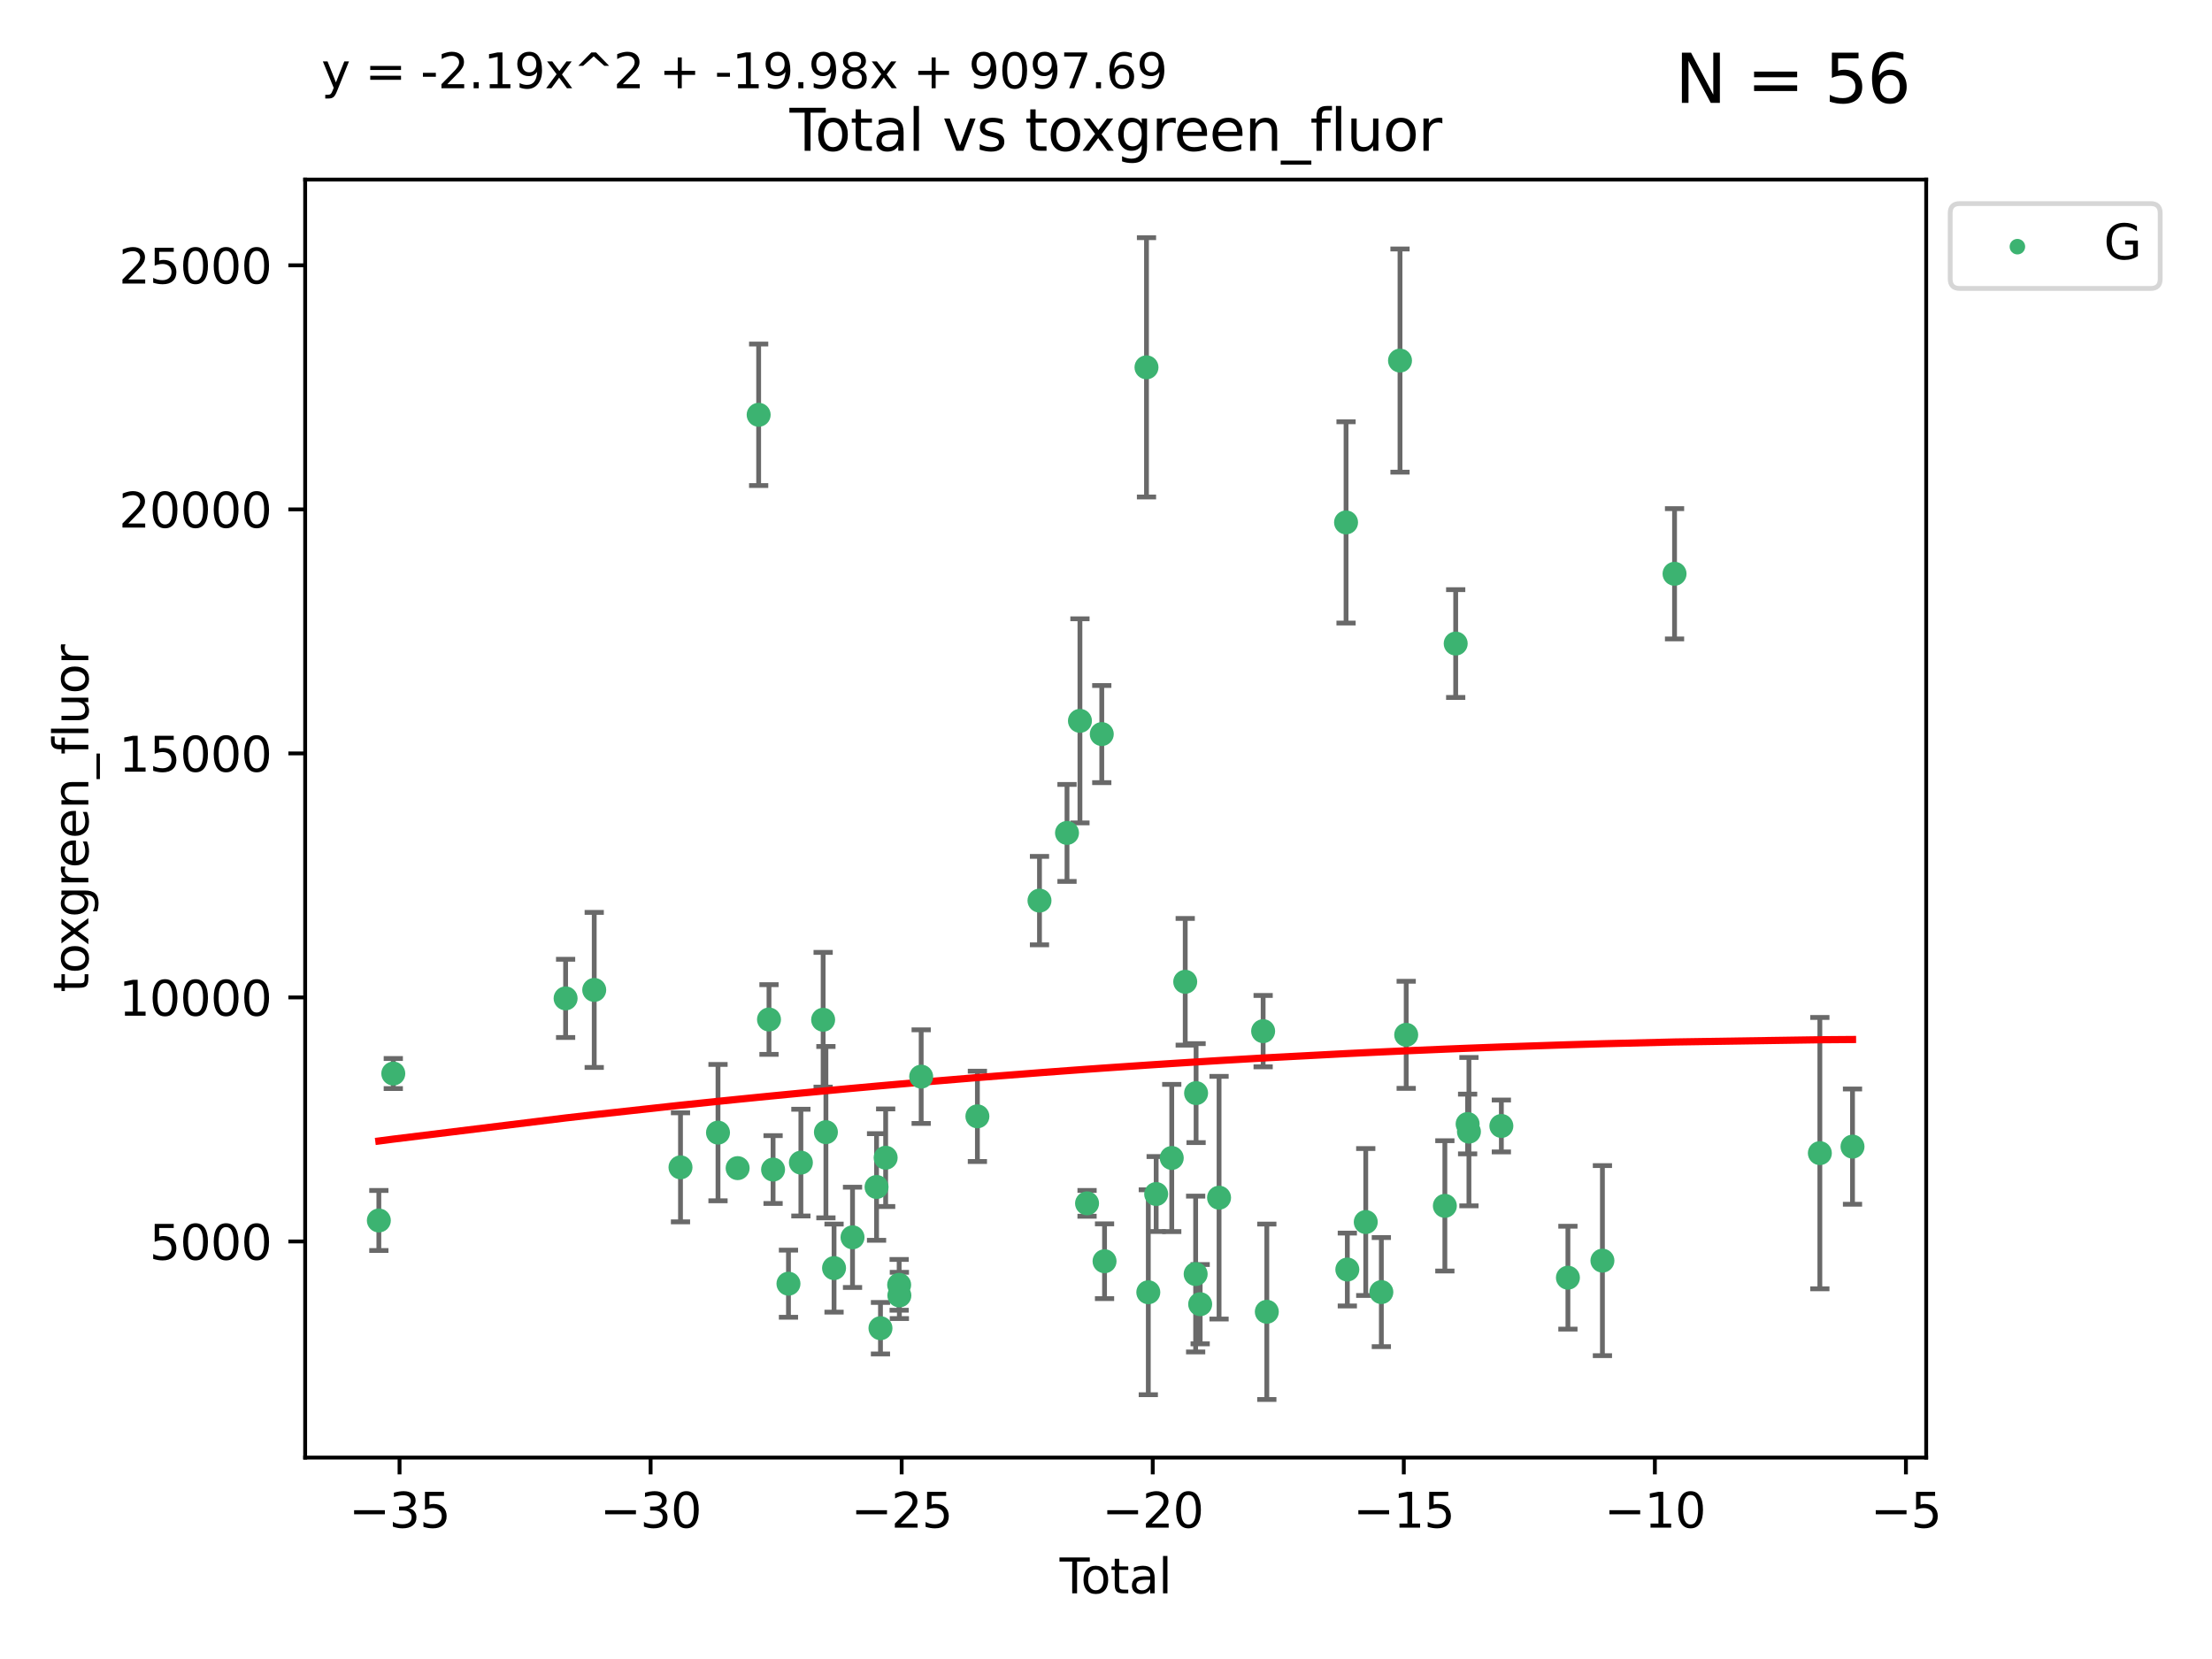 <?xml version="1.0" encoding="utf-8" standalone="no"?>
<!DOCTYPE svg PUBLIC "-//W3C//DTD SVG 1.1//EN"
  "http://www.w3.org/Graphics/SVG/1.1/DTD/svg11.dtd">
<svg xmlns:xlink="http://www.w3.org/1999/xlink" width="460.8pt" height="345.6pt" viewBox="0 0 460.8 345.6" xmlns="http://www.w3.org/2000/svg" version="1.1">
 <defs>
  <style type="text/css">*{stroke-linejoin: round; stroke-linecap: butt}</style>
 </defs>
 <g id="figure_1">
  <g id="patch_1">
   <path d="M 0 345.6 
L 460.8 345.6 
L 460.8 0 
L 0 0 
z
" style="fill: #ffffff"/>
  </g>
  <g id="axes_1">
   <g id="patch_2">
    <path d="M 63.571 303.64 
L 401.26 303.64 
L 401.26 37.411 
L 63.571 37.411 
z
" style="fill: #ffffff"/>
   </g>
   <g id="PathCollection_1">
    <defs>
     <path id="m94ca7ae80d" d="M 0 1.118 
C 0.297 1.118 0.581 1 0.791 0.791 
C 1 0.581 1.118 0.297 1.118 0 
C 1.118 -0.297 1 -0.581 0.791 -0.791 
C 0.581 -1 0.297 -1.118 0 -1.118 
C -0.297 -1.118 -0.581 -1 -0.791 -0.791 
C -1 -0.581 -1.118 -0.297 -1.118 0 
C -1.118 0.297 -1 0.581 -0.791 0.791 
C -0.581 1 -0.297 1.118 0 1.118 
z
" style="stroke: #3cb371"/>
    </defs>
    <g clip-path="url(#p6613240a36)">
     <use xlink:href="#m94ca7ae80d" x="78.921" y="254.249" style="fill: #3cb371; stroke: #3cb371"/>
     <use xlink:href="#m94ca7ae80d" x="81.93" y="223.641" style="fill: #3cb371; stroke: #3cb371"/>
     <use xlink:href="#m94ca7ae80d" x="117.827" y="207.979" style="fill: #3cb371; stroke: #3cb371"/>
     <use xlink:href="#m94ca7ae80d" x="123.788" y="206.22" style="fill: #3cb371; stroke: #3cb371"/>
     <use xlink:href="#m94ca7ae80d" x="141.76" y="243.178" style="fill: #3cb371; stroke: #3cb371"/>
     <use xlink:href="#m94ca7ae80d" x="149.573" y="235.945" style="fill: #3cb371; stroke: #3cb371"/>
     <use xlink:href="#m94ca7ae80d" x="153.665" y="243.344" style="fill: #3cb371; stroke: #3cb371"/>
     <use xlink:href="#m94ca7ae80d" x="158.042" y="86.408" style="fill: #3cb371; stroke: #3cb371"/>
     <use xlink:href="#m94ca7ae80d" x="160.196" y="212.38" style="fill: #3cb371; stroke: #3cb371"/>
     <use xlink:href="#m94ca7ae80d" x="161.046" y="243.642" style="fill: #3cb371; stroke: #3cb371"/>
     <use xlink:href="#m94ca7ae80d" x="164.252" y="267.417" style="fill: #3cb371; stroke: #3cb371"/>
     <use xlink:href="#m94ca7ae80d" x="166.84" y="242.194" style="fill: #3cb371; stroke: #3cb371"/>
     <use xlink:href="#m94ca7ae80d" x="171.475" y="212.433" style="fill: #3cb371; stroke: #3cb371"/>
     <use xlink:href="#m94ca7ae80d" x="172.053" y="235.851" style="fill: #3cb371; stroke: #3cb371"/>
     <use xlink:href="#m94ca7ae80d" x="173.747" y="264.164" style="fill: #3cb371; stroke: #3cb371"/>
     <use xlink:href="#m94ca7ae80d" x="177.596" y="257.757" style="fill: #3cb371; stroke: #3cb371"/>
     <use xlink:href="#m94ca7ae80d" x="182.603" y="247.271" style="fill: #3cb371; stroke: #3cb371"/>
     <use xlink:href="#m94ca7ae80d" x="183.419" y="276.687" style="fill: #3cb371; stroke: #3cb371"/>
     <use xlink:href="#m94ca7ae80d" x="184.499" y="241.174" style="fill: #3cb371; stroke: #3cb371"/>
     <use xlink:href="#m94ca7ae80d" x="187.311" y="267.658" style="fill: #3cb371; stroke: #3cb371"/>
     <use xlink:href="#m94ca7ae80d" x="187.355" y="269.866" style="fill: #3cb371; stroke: #3cb371"/>
     <use xlink:href="#m94ca7ae80d" x="191.898" y="224.281" style="fill: #3cb371; stroke: #3cb371"/>
     <use xlink:href="#m94ca7ae80d" x="203.61" y="232.552" style="fill: #3cb371; stroke: #3cb371"/>
     <use xlink:href="#m94ca7ae80d" x="216.545" y="187.615" style="fill: #3cb371; stroke: #3cb371"/>
     <use xlink:href="#m94ca7ae80d" x="222.277" y="173.511" style="fill: #3cb371; stroke: #3cb371"/>
     <use xlink:href="#m94ca7ae80d" x="224.972" y="150.168" style="fill: #3cb371; stroke: #3cb371"/>
     <use xlink:href="#m94ca7ae80d" x="226.453" y="250.678" style="fill: #3cb371; stroke: #3cb371"/>
     <use xlink:href="#m94ca7ae80d" x="229.52" y="152.922" style="fill: #3cb371; stroke: #3cb371"/>
     <use xlink:href="#m94ca7ae80d" x="230.097" y="262.738" style="fill: #3cb371; stroke: #3cb371"/>
     <use xlink:href="#m94ca7ae80d" x="238.835" y="76.523" style="fill: #3cb371; stroke: #3cb371"/>
     <use xlink:href="#m94ca7ae80d" x="239.213" y="269.202" style="fill: #3cb371; stroke: #3cb371"/>
     <use xlink:href="#m94ca7ae80d" x="240.851" y="248.737" style="fill: #3cb371; stroke: #3cb371"/>
     <use xlink:href="#m94ca7ae80d" x="244.097" y="241.227" style="fill: #3cb371; stroke: #3cb371"/>
     <use xlink:href="#m94ca7ae80d" x="246.904" y="204.526" style="fill: #3cb371; stroke: #3cb371"/>
     <use xlink:href="#m94ca7ae80d" x="249.076" y="265.407" style="fill: #3cb371; stroke: #3cb371"/>
     <use xlink:href="#m94ca7ae80d" x="249.167" y="227.716" style="fill: #3cb371; stroke: #3cb371"/>
     <use xlink:href="#m94ca7ae80d" x="250.017" y="271.687" style="fill: #3cb371; stroke: #3cb371"/>
     <use xlink:href="#m94ca7ae80d" x="253.952" y="249.5" style="fill: #3cb371; stroke: #3cb371"/>
     <use xlink:href="#m94ca7ae80d" x="263.134" y="214.807" style="fill: #3cb371; stroke: #3cb371"/>
     <use xlink:href="#m94ca7ae80d" x="263.901" y="273.268" style="fill: #3cb371; stroke: #3cb371"/>
     <use xlink:href="#m94ca7ae80d" x="280.407" y="108.828" style="fill: #3cb371; stroke: #3cb371"/>
     <use xlink:href="#m94ca7ae80d" x="280.673" y="264.465" style="fill: #3cb371; stroke: #3cb371"/>
     <use xlink:href="#m94ca7ae80d" x="284.511" y="254.573" style="fill: #3cb371; stroke: #3cb371"/>
     <use xlink:href="#m94ca7ae80d" x="287.76" y="269.166" style="fill: #3cb371; stroke: #3cb371"/>
     <use xlink:href="#m94ca7ae80d" x="291.648" y="75.114" style="fill: #3cb371; stroke: #3cb371"/>
     <use xlink:href="#m94ca7ae80d" x="292.937" y="215.573" style="fill: #3cb371; stroke: #3cb371"/>
     <use xlink:href="#m94ca7ae80d" x="300.991" y="251.202" style="fill: #3cb371; stroke: #3cb371"/>
     <use xlink:href="#m94ca7ae80d" x="303.248" y="134.066" style="fill: #3cb371; stroke: #3cb371"/>
     <use xlink:href="#m94ca7ae80d" x="305.733" y="234.151" style="fill: #3cb371; stroke: #3cb371"/>
     <use xlink:href="#m94ca7ae80d" x="306.006" y="235.745" style="fill: #3cb371; stroke: #3cb371"/>
     <use xlink:href="#m94ca7ae80d" x="312.761" y="234.558" style="fill: #3cb371; stroke: #3cb371"/>
     <use xlink:href="#m94ca7ae80d" x="326.625" y="266.167" style="fill: #3cb371; stroke: #3cb371"/>
     <use xlink:href="#m94ca7ae80d" x="333.814" y="262.615" style="fill: #3cb371; stroke: #3cb371"/>
     <use xlink:href="#m94ca7ae80d" x="348.839" y="119.527" style="fill: #3cb371; stroke: #3cb371"/>
     <use xlink:href="#m94ca7ae80d" x="379.109" y="240.218" style="fill: #3cb371; stroke: #3cb371"/>
     <use xlink:href="#m94ca7ae80d" x="385.911" y="238.863" style="fill: #3cb371; stroke: #3cb371"/>
    </g>
   </g>
   <g id="matplotlib.axis_1">
    <g id="xtick_1">
     <g id="line2d_1">
      <defs>
       <path id="mc3068c0826" d="M 0 0 
L 0 3.5 
" style="stroke: #000000; stroke-width: 0.8"/>
      </defs>
      <g>
       <use xlink:href="#mc3068c0826" x="83.232" y="303.64" style="stroke: #000000; stroke-width: 0.8"/>
      </g>
     </g>
     <g id="text_1">
      <!-- −35 -->
      <g transform="translate(72.68 318.238)scale(0.1 -0.1)">
       <defs>
        <path id="DejaVuSans-2212" d="M 678 2272 
L 4684 2272 
L 4684 1741 
L 678 1741 
L 678 2272 
z
" transform="scale(0.016)"/>
        <path id="DejaVuSans-33" d="M 2597 2516 
Q 3050 2419 3304 2112 
Q 3559 1806 3559 1356 
Q 3559 666 3084 287 
Q 2609 -91 1734 -91 
Q 1441 -91 1130 -33 
Q 819 25 488 141 
L 488 750 
Q 750 597 1062 519 
Q 1375 441 1716 441 
Q 2309 441 2620 675 
Q 2931 909 2931 1356 
Q 2931 1769 2642 2001 
Q 2353 2234 1838 2234 
L 1294 2234 
L 1294 2753 
L 1863 2753 
Q 2328 2753 2575 2939 
Q 2822 3125 2822 3475 
Q 2822 3834 2567 4026 
Q 2313 4219 1838 4219 
Q 1578 4219 1281 4162 
Q 984 4106 628 3988 
L 628 4550 
Q 988 4650 1302 4700 
Q 1616 4750 1894 4750 
Q 2613 4750 3031 4423 
Q 3450 4097 3450 3541 
Q 3450 3153 3228 2886 
Q 3006 2619 2597 2516 
z
" transform="scale(0.016)"/>
        <path id="DejaVuSans-35" d="M 691 4666 
L 3169 4666 
L 3169 4134 
L 1269 4134 
L 1269 2991 
Q 1406 3038 1543 3061 
Q 1681 3084 1819 3084 
Q 2600 3084 3056 2656 
Q 3513 2228 3513 1497 
Q 3513 744 3044 326 
Q 2575 -91 1722 -91 
Q 1428 -91 1123 -41 
Q 819 9 494 109 
L 494 744 
Q 775 591 1075 516 
Q 1375 441 1709 441 
Q 2250 441 2565 725 
Q 2881 1009 2881 1497 
Q 2881 1984 2565 2268 
Q 2250 2553 1709 2553 
Q 1456 2553 1204 2497 
Q 953 2441 691 2322 
L 691 4666 
z
" transform="scale(0.016)"/>
       </defs>
       <use xlink:href="#DejaVuSans-2212"/>
       <use xlink:href="#DejaVuSans-33" x="83.789"/>
       <use xlink:href="#DejaVuSans-35" x="147.412"/>
      </g>
     </g>
    </g>
    <g id="xtick_2">
     <g id="line2d_2">
      <g>
       <use xlink:href="#mc3068c0826" x="135.534" y="303.64" style="stroke: #000000; stroke-width: 0.8"/>
      </g>
     </g>
     <g id="text_2">
      <!-- −30 -->
      <g transform="translate(124.981 318.238)scale(0.1 -0.1)">
       <defs>
        <path id="DejaVuSans-30" d="M 2034 4250 
Q 1547 4250 1301 3770 
Q 1056 3291 1056 2328 
Q 1056 1369 1301 889 
Q 1547 409 2034 409 
Q 2525 409 2770 889 
Q 3016 1369 3016 2328 
Q 3016 3291 2770 3770 
Q 2525 4250 2034 4250 
z
M 2034 4750 
Q 2819 4750 3233 4129 
Q 3647 3509 3647 2328 
Q 3647 1150 3233 529 
Q 2819 -91 2034 -91 
Q 1250 -91 836 529 
Q 422 1150 422 2328 
Q 422 3509 836 4129 
Q 1250 4750 2034 4750 
z
" transform="scale(0.016)"/>
       </defs>
       <use xlink:href="#DejaVuSans-2212"/>
       <use xlink:href="#DejaVuSans-33" x="83.789"/>
       <use xlink:href="#DejaVuSans-30" x="147.412"/>
      </g>
     </g>
    </g>
    <g id="xtick_3">
     <g id="line2d_3">
      <g>
       <use xlink:href="#mc3068c0826" x="187.835" y="303.64" style="stroke: #000000; stroke-width: 0.8"/>
      </g>
     </g>
     <g id="text_3">
      <!-- −25 -->
      <g transform="translate(177.283 318.238)scale(0.1 -0.1)">
       <defs>
        <path id="DejaVuSans-32" d="M 1228 531 
L 3431 531 
L 3431 0 
L 469 0 
L 469 531 
Q 828 903 1448 1529 
Q 2069 2156 2228 2338 
Q 2531 2678 2651 2914 
Q 2772 3150 2772 3378 
Q 2772 3750 2511 3984 
Q 2250 4219 1831 4219 
Q 1534 4219 1204 4116 
Q 875 4013 500 3803 
L 500 4441 
Q 881 4594 1212 4672 
Q 1544 4750 1819 4750 
Q 2544 4750 2975 4387 
Q 3406 4025 3406 3419 
Q 3406 3131 3298 2873 
Q 3191 2616 2906 2266 
Q 2828 2175 2409 1742 
Q 1991 1309 1228 531 
z
" transform="scale(0.016)"/>
       </defs>
       <use xlink:href="#DejaVuSans-2212"/>
       <use xlink:href="#DejaVuSans-32" x="83.789"/>
       <use xlink:href="#DejaVuSans-35" x="147.412"/>
      </g>
     </g>
    </g>
    <g id="xtick_4">
     <g id="line2d_4">
      <g>
       <use xlink:href="#mc3068c0826" x="240.136" y="303.64" style="stroke: #000000; stroke-width: 0.8"/>
      </g>
     </g>
     <g id="text_4">
      <!-- −20 -->
      <g transform="translate(229.584 318.238)scale(0.1 -0.1)">
       <use xlink:href="#DejaVuSans-2212"/>
       <use xlink:href="#DejaVuSans-32" x="83.789"/>
       <use xlink:href="#DejaVuSans-30" x="147.412"/>
      </g>
     </g>
    </g>
    <g id="xtick_5">
     <g id="line2d_5">
      <g>
       <use xlink:href="#mc3068c0826" x="292.437" y="303.64" style="stroke: #000000; stroke-width: 0.8"/>
      </g>
     </g>
     <g id="text_5">
      <!-- −15 -->
      <g transform="translate(281.885 318.238)scale(0.1 -0.1)">
       <defs>
        <path id="DejaVuSans-31" d="M 794 531 
L 1825 531 
L 1825 4091 
L 703 3866 
L 703 4441 
L 1819 4666 
L 2450 4666 
L 2450 531 
L 3481 531 
L 3481 0 
L 794 0 
L 794 531 
z
" transform="scale(0.016)"/>
       </defs>
       <use xlink:href="#DejaVuSans-2212"/>
       <use xlink:href="#DejaVuSans-31" x="83.789"/>
       <use xlink:href="#DejaVuSans-35" x="147.412"/>
      </g>
     </g>
    </g>
    <g id="xtick_6">
     <g id="line2d_6">
      <g>
       <use xlink:href="#mc3068c0826" x="344.739" y="303.64" style="stroke: #000000; stroke-width: 0.8"/>
      </g>
     </g>
     <g id="text_6">
      <!-- −10 -->
      <g transform="translate(334.186 318.238)scale(0.1 -0.1)">
       <use xlink:href="#DejaVuSans-2212"/>
       <use xlink:href="#DejaVuSans-31" x="83.789"/>
       <use xlink:href="#DejaVuSans-30" x="147.412"/>
      </g>
     </g>
    </g>
    <g id="xtick_7">
     <g id="line2d_7">
      <g>
       <use xlink:href="#mc3068c0826" x="397.04" y="303.64" style="stroke: #000000; stroke-width: 0.8"/>
      </g>
     </g>
     <g id="text_7">
      <!-- −5 -->
      <g transform="translate(389.669 318.238)scale(0.1 -0.1)">
       <use xlink:href="#DejaVuSans-2212"/>
       <use xlink:href="#DejaVuSans-35" x="83.789"/>
      </g>
     </g>
    </g>
    <g id="text_8">
     <!-- Total -->
     <g transform="translate(220.739 331.917)scale(0.1 -0.1)">
      <defs>
       <path id="DejaVuSans-54" d="M -19 4666 
L 3928 4666 
L 3928 4134 
L 2272 4134 
L 2272 0 
L 1638 0 
L 1638 4134 
L -19 4134 
L -19 4666 
z
" transform="scale(0.016)"/>
       <path id="DejaVuSans-6f" d="M 1959 3097 
Q 1497 3097 1228 2736 
Q 959 2375 959 1747 
Q 959 1119 1226 758 
Q 1494 397 1959 397 
Q 2419 397 2687 759 
Q 2956 1122 2956 1747 
Q 2956 2369 2687 2733 
Q 2419 3097 1959 3097 
z
M 1959 3584 
Q 2709 3584 3137 3096 
Q 3566 2609 3566 1747 
Q 3566 888 3137 398 
Q 2709 -91 1959 -91 
Q 1206 -91 779 398 
Q 353 888 353 1747 
Q 353 2609 779 3096 
Q 1206 3584 1959 3584 
z
" transform="scale(0.016)"/>
       <path id="DejaVuSans-74" d="M 1172 4494 
L 1172 3500 
L 2356 3500 
L 2356 3053 
L 1172 3053 
L 1172 1153 
Q 1172 725 1289 603 
Q 1406 481 1766 481 
L 2356 481 
L 2356 0 
L 1766 0 
Q 1100 0 847 248 
Q 594 497 594 1153 
L 594 3053 
L 172 3053 
L 172 3500 
L 594 3500 
L 594 4494 
L 1172 4494 
z
" transform="scale(0.016)"/>
       <path id="DejaVuSans-61" d="M 2194 1759 
Q 1497 1759 1228 1600 
Q 959 1441 959 1056 
Q 959 750 1161 570 
Q 1363 391 1709 391 
Q 2188 391 2477 730 
Q 2766 1069 2766 1631 
L 2766 1759 
L 2194 1759 
z
M 3341 1997 
L 3341 0 
L 2766 0 
L 2766 531 
Q 2569 213 2275 61 
Q 1981 -91 1556 -91 
Q 1019 -91 701 211 
Q 384 513 384 1019 
Q 384 1609 779 1909 
Q 1175 2209 1959 2209 
L 2766 2209 
L 2766 2266 
Q 2766 2663 2505 2880 
Q 2244 3097 1772 3097 
Q 1472 3097 1187 3025 
Q 903 2953 641 2809 
L 641 3341 
Q 956 3463 1253 3523 
Q 1550 3584 1831 3584 
Q 2591 3584 2966 3190 
Q 3341 2797 3341 1997 
z
" transform="scale(0.016)"/>
       <path id="DejaVuSans-6c" d="M 603 4863 
L 1178 4863 
L 1178 0 
L 603 0 
L 603 4863 
z
" transform="scale(0.016)"/>
      </defs>
      <use xlink:href="#DejaVuSans-54"/>
      <use xlink:href="#DejaVuSans-6f" x="44.084"/>
      <use xlink:href="#DejaVuSans-74" x="105.266"/>
      <use xlink:href="#DejaVuSans-61" x="144.475"/>
      <use xlink:href="#DejaVuSans-6c" x="205.754"/>
     </g>
    </g>
   </g>
   <g id="matplotlib.axis_2">
    <g id="ytick_1">
     <g id="line2d_8">
      <defs>
       <path id="m08c0f36d4a" d="M 0 0 
L -3.5 0 
" style="stroke: #000000; stroke-width: 0.8"/>
      </defs>
      <g>
       <use xlink:href="#m08c0f36d4a" x="63.571" y="258.624" style="stroke: #000000; stroke-width: 0.8"/>
      </g>
     </g>
     <g id="text_9">
      <!-- 5000 -->
      <g transform="translate(31.121 262.423)scale(0.1 -0.1)">
       <use xlink:href="#DejaVuSans-35"/>
       <use xlink:href="#DejaVuSans-30" x="63.623"/>
       <use xlink:href="#DejaVuSans-30" x="127.246"/>
       <use xlink:href="#DejaVuSans-30" x="190.869"/>
      </g>
     </g>
    </g>
    <g id="ytick_2">
     <g id="line2d_9">
      <g>
       <use xlink:href="#m08c0f36d4a" x="63.571" y="207.786" style="stroke: #000000; stroke-width: 0.8"/>
      </g>
     </g>
     <g id="text_10">
      <!-- 10000 -->
      <g transform="translate(24.759 211.585)scale(0.1 -0.1)">
       <use xlink:href="#DejaVuSans-31"/>
       <use xlink:href="#DejaVuSans-30" x="63.623"/>
       <use xlink:href="#DejaVuSans-30" x="127.246"/>
       <use xlink:href="#DejaVuSans-30" x="190.869"/>
       <use xlink:href="#DejaVuSans-30" x="254.492"/>
      </g>
     </g>
    </g>
    <g id="ytick_3">
     <g id="line2d_10">
      <g>
       <use xlink:href="#m08c0f36d4a" x="63.571" y="156.947" style="stroke: #000000; stroke-width: 0.8"/>
      </g>
     </g>
     <g id="text_11">
      <!-- 15000 -->
      <g transform="translate(24.759 160.746)scale(0.1 -0.1)">
       <use xlink:href="#DejaVuSans-31"/>
       <use xlink:href="#DejaVuSans-35" x="63.623"/>
       <use xlink:href="#DejaVuSans-30" x="127.246"/>
       <use xlink:href="#DejaVuSans-30" x="190.869"/>
       <use xlink:href="#DejaVuSans-30" x="254.492"/>
      </g>
     </g>
    </g>
    <g id="ytick_4">
     <g id="line2d_11">
      <g>
       <use xlink:href="#m08c0f36d4a" x="63.571" y="106.109" style="stroke: #000000; stroke-width: 0.8"/>
      </g>
     </g>
     <g id="text_12">
      <!-- 20000 -->
      <g transform="translate(24.759 109.908)scale(0.1 -0.1)">
       <use xlink:href="#DejaVuSans-32"/>
       <use xlink:href="#DejaVuSans-30" x="63.623"/>
       <use xlink:href="#DejaVuSans-30" x="127.246"/>
       <use xlink:href="#DejaVuSans-30" x="190.869"/>
       <use xlink:href="#DejaVuSans-30" x="254.492"/>
      </g>
     </g>
    </g>
    <g id="ytick_5">
     <g id="line2d_12">
      <g>
       <use xlink:href="#m08c0f36d4a" x="63.571" y="55.271" style="stroke: #000000; stroke-width: 0.8"/>
      </g>
     </g>
     <g id="text_13">
      <!-- 25000 -->
      <g transform="translate(24.759 59.07)scale(0.1 -0.1)">
       <use xlink:href="#DejaVuSans-32"/>
       <use xlink:href="#DejaVuSans-35" x="63.623"/>
       <use xlink:href="#DejaVuSans-30" x="127.246"/>
       <use xlink:href="#DejaVuSans-30" x="190.869"/>
       <use xlink:href="#DejaVuSans-30" x="254.492"/>
      </g>
     </g>
    </g>
    <g id="text_14">
     <!-- toxgreen_fluor -->
     <g transform="translate(18.401 206.72)rotate(-90)scale(0.1 -0.1)">
      <defs>
       <path id="DejaVuSans-78" d="M 3513 3500 
L 2247 1797 
L 3578 0 
L 2900 0 
L 1881 1375 
L 863 0 
L 184 0 
L 1544 1831 
L 300 3500 
L 978 3500 
L 1906 2253 
L 2834 3500 
L 3513 3500 
z
" transform="scale(0.016)"/>
       <path id="DejaVuSans-67" d="M 2906 1791 
Q 2906 2416 2648 2759 
Q 2391 3103 1925 3103 
Q 1463 3103 1205 2759 
Q 947 2416 947 1791 
Q 947 1169 1205 825 
Q 1463 481 1925 481 
Q 2391 481 2648 825 
Q 2906 1169 2906 1791 
z
M 3481 434 
Q 3481 -459 3084 -895 
Q 2688 -1331 1869 -1331 
Q 1566 -1331 1297 -1286 
Q 1028 -1241 775 -1147 
L 775 -588 
Q 1028 -725 1275 -790 
Q 1522 -856 1778 -856 
Q 2344 -856 2625 -561 
Q 2906 -266 2906 331 
L 2906 616 
Q 2728 306 2450 153 
Q 2172 0 1784 0 
Q 1141 0 747 490 
Q 353 981 353 1791 
Q 353 2603 747 3093 
Q 1141 3584 1784 3584 
Q 2172 3584 2450 3431 
Q 2728 3278 2906 2969 
L 2906 3500 
L 3481 3500 
L 3481 434 
z
" transform="scale(0.016)"/>
       <path id="DejaVuSans-72" d="M 2631 2963 
Q 2534 3019 2420 3045 
Q 2306 3072 2169 3072 
Q 1681 3072 1420 2755 
Q 1159 2438 1159 1844 
L 1159 0 
L 581 0 
L 581 3500 
L 1159 3500 
L 1159 2956 
Q 1341 3275 1631 3429 
Q 1922 3584 2338 3584 
Q 2397 3584 2469 3576 
Q 2541 3569 2628 3553 
L 2631 2963 
z
" transform="scale(0.016)"/>
       <path id="DejaVuSans-65" d="M 3597 1894 
L 3597 1613 
L 953 1613 
Q 991 1019 1311 708 
Q 1631 397 2203 397 
Q 2534 397 2845 478 
Q 3156 559 3463 722 
L 3463 178 
Q 3153 47 2828 -22 
Q 2503 -91 2169 -91 
Q 1331 -91 842 396 
Q 353 884 353 1716 
Q 353 2575 817 3079 
Q 1281 3584 2069 3584 
Q 2775 3584 3186 3129 
Q 3597 2675 3597 1894 
z
M 3022 2063 
Q 3016 2534 2758 2815 
Q 2500 3097 2075 3097 
Q 1594 3097 1305 2825 
Q 1016 2553 972 2059 
L 3022 2063 
z
" transform="scale(0.016)"/>
       <path id="DejaVuSans-6e" d="M 3513 2113 
L 3513 0 
L 2938 0 
L 2938 2094 
Q 2938 2591 2744 2837 
Q 2550 3084 2163 3084 
Q 1697 3084 1428 2787 
Q 1159 2491 1159 1978 
L 1159 0 
L 581 0 
L 581 3500 
L 1159 3500 
L 1159 2956 
Q 1366 3272 1645 3428 
Q 1925 3584 2291 3584 
Q 2894 3584 3203 3211 
Q 3513 2838 3513 2113 
z
" transform="scale(0.016)"/>
       <path id="DejaVuSans-5f" d="M 3263 -1063 
L 3263 -1509 
L -63 -1509 
L -63 -1063 
L 3263 -1063 
z
" transform="scale(0.016)"/>
       <path id="DejaVuSans-66" d="M 2375 4863 
L 2375 4384 
L 1825 4384 
Q 1516 4384 1395 4259 
Q 1275 4134 1275 3809 
L 1275 3500 
L 2222 3500 
L 2222 3053 
L 1275 3053 
L 1275 0 
L 697 0 
L 697 3053 
L 147 3053 
L 147 3500 
L 697 3500 
L 697 3744 
Q 697 4328 969 4595 
Q 1241 4863 1831 4863 
L 2375 4863 
z
" transform="scale(0.016)"/>
       <path id="DejaVuSans-75" d="M 544 1381 
L 544 3500 
L 1119 3500 
L 1119 1403 
Q 1119 906 1312 657 
Q 1506 409 1894 409 
Q 2359 409 2629 706 
Q 2900 1003 2900 1516 
L 2900 3500 
L 3475 3500 
L 3475 0 
L 2900 0 
L 2900 538 
Q 2691 219 2414 64 
Q 2138 -91 1772 -91 
Q 1169 -91 856 284 
Q 544 659 544 1381 
z
M 1991 3584 
L 1991 3584 
z
" transform="scale(0.016)"/>
      </defs>
      <use xlink:href="#DejaVuSans-74"/>
      <use xlink:href="#DejaVuSans-6f" x="39.209"/>
      <use xlink:href="#DejaVuSans-78" x="97.266"/>
      <use xlink:href="#DejaVuSans-67" x="156.445"/>
      <use xlink:href="#DejaVuSans-72" x="219.922"/>
      <use xlink:href="#DejaVuSans-65" x="258.785"/>
      <use xlink:href="#DejaVuSans-65" x="320.309"/>
      <use xlink:href="#DejaVuSans-6e" x="381.832"/>
      <use xlink:href="#DejaVuSans-5f" x="445.211"/>
      <use xlink:href="#DejaVuSans-66" x="495.211"/>
      <use xlink:href="#DejaVuSans-6c" x="530.416"/>
      <use xlink:href="#DejaVuSans-75" x="558.199"/>
      <use xlink:href="#DejaVuSans-6f" x="621.578"/>
      <use xlink:href="#DejaVuSans-72" x="682.76"/>
     </g>
    </g>
   </g>
   <g id="LineCollection_1">
    <path d="M 78.921 260.501 
L 78.921 247.998 
" clip-path="url(#p6613240a36)" style="fill: none; stroke: #696969"/>
    <path d="M 81.93 226.773 
L 81.93 220.509 
" clip-path="url(#p6613240a36)" style="fill: none; stroke: #696969"/>
    <path d="M 117.827 216.128 
L 117.827 199.83 
" clip-path="url(#p6613240a36)" style="fill: none; stroke: #696969"/>
    <path d="M 123.788 222.371 
L 123.788 190.069 
" clip-path="url(#p6613240a36)" style="fill: none; stroke: #696969"/>
    <path d="M 141.76 254.535 
L 141.76 231.821 
" clip-path="url(#p6613240a36)" style="fill: none; stroke: #696969"/>
    <path d="M 149.573 250.147 
L 149.573 221.743 
" clip-path="url(#p6613240a36)" style="fill: none; stroke: #696969"/>
    <path d="M 153.665 244.208 
L 153.665 242.48 
" clip-path="url(#p6613240a36)" style="fill: none; stroke: #696969"/>
    <path d="M 158.042 101.145 
L 158.042 71.67 
" clip-path="url(#p6613240a36)" style="fill: none; stroke: #696969"/>
    <path d="M 160.196 219.638 
L 160.196 205.122 
" clip-path="url(#p6613240a36)" style="fill: none; stroke: #696969"/>
    <path d="M 161.046 250.71 
L 161.046 236.575 
" clip-path="url(#p6613240a36)" style="fill: none; stroke: #696969"/>
    <path d="M 164.252 274.406 
L 164.252 260.429 
" clip-path="url(#p6613240a36)" style="fill: none; stroke: #696969"/>
    <path d="M 166.84 253.312 
L 166.84 231.076 
" clip-path="url(#p6613240a36)" style="fill: none; stroke: #696969"/>
    <path d="M 171.475 226.462 
L 171.475 198.403 
" clip-path="url(#p6613240a36)" style="fill: none; stroke: #696969"/>
    <path d="M 172.053 253.698 
L 172.053 218.003 
" clip-path="url(#p6613240a36)" style="fill: none; stroke: #696969"/>
    <path d="M 173.747 273.338 
L 173.747 254.991 
" clip-path="url(#p6613240a36)" style="fill: none; stroke: #696969"/>
    <path d="M 177.596 268.203 
L 177.596 247.311 
" clip-path="url(#p6613240a36)" style="fill: none; stroke: #696969"/>
    <path d="M 182.603 258.377 
L 182.603 236.164 
" clip-path="url(#p6613240a36)" style="fill: none; stroke: #696969"/>
    <path d="M 183.419 282.05 
L 183.419 271.325 
" clip-path="url(#p6613240a36)" style="fill: none; stroke: #696969"/>
    <path d="M 184.499 251.339 
L 184.499 231.008 
" clip-path="url(#p6613240a36)" style="fill: none; stroke: #696969"/>
    <path d="M 187.311 272.947 
L 187.311 262.368 
" clip-path="url(#p6613240a36)" style="fill: none; stroke: #696969"/>
    <path d="M 187.355 274.682 
L 187.355 265.05 
" clip-path="url(#p6613240a36)" style="fill: none; stroke: #696969"/>
    <path d="M 191.898 234.028 
L 191.898 214.534 
" clip-path="url(#p6613240a36)" style="fill: none; stroke: #696969"/>
    <path d="M 203.61 241.963 
L 203.61 223.141 
" clip-path="url(#p6613240a36)" style="fill: none; stroke: #696969"/>
    <path d="M 216.545 196.827 
L 216.545 178.403 
" clip-path="url(#p6613240a36)" style="fill: none; stroke: #696969"/>
    <path d="M 222.277 183.609 
L 222.277 163.413 
" clip-path="url(#p6613240a36)" style="fill: none; stroke: #696969"/>
    <path d="M 224.972 171.427 
L 224.972 128.908 
" clip-path="url(#p6613240a36)" style="fill: none; stroke: #696969"/>
    <path d="M 226.453 253.365 
L 226.453 247.992 
" clip-path="url(#p6613240a36)" style="fill: none; stroke: #696969"/>
    <path d="M 229.52 163.038 
L 229.52 142.807 
" clip-path="url(#p6613240a36)" style="fill: none; stroke: #696969"/>
    <path d="M 230.097 270.524 
L 230.097 254.951 
" clip-path="url(#p6613240a36)" style="fill: none; stroke: #696969"/>
    <path d="M 238.835 103.534 
L 238.835 49.513 
" clip-path="url(#p6613240a36)" style="fill: none; stroke: #696969"/>
    <path d="M 239.213 290.546 
L 239.213 247.857 
" clip-path="url(#p6613240a36)" style="fill: none; stroke: #696969"/>
    <path d="M 240.851 256.544 
L 240.851 240.93 
" clip-path="url(#p6613240a36)" style="fill: none; stroke: #696969"/>
    <path d="M 244.097 256.561 
L 244.097 225.893 
" clip-path="url(#p6613240a36)" style="fill: none; stroke: #696969"/>
    <path d="M 246.904 217.72 
L 246.904 191.333 
" clip-path="url(#p6613240a36)" style="fill: none; stroke: #696969"/>
    <path d="M 249.076 281.638 
L 249.076 249.176 
" clip-path="url(#p6613240a36)" style="fill: none; stroke: #696969"/>
    <path d="M 249.167 238.024 
L 249.167 217.409 
" clip-path="url(#p6613240a36)" style="fill: none; stroke: #696969"/>
    <path d="M 250.017 279.947 
L 250.017 263.428 
" clip-path="url(#p6613240a36)" style="fill: none; stroke: #696969"/>
    <path d="M 253.952 274.778 
L 253.952 224.222 
" clip-path="url(#p6613240a36)" style="fill: none; stroke: #696969"/>
    <path d="M 263.134 222.241 
L 263.134 207.372 
" clip-path="url(#p6613240a36)" style="fill: none; stroke: #696969"/>
    <path d="M 263.901 291.539 
L 263.901 254.998 
" clip-path="url(#p6613240a36)" style="fill: none; stroke: #696969"/>
    <path d="M 280.407 129.788 
L 280.407 87.868 
" clip-path="url(#p6613240a36)" style="fill: none; stroke: #696969"/>
    <path d="M 280.673 272.055 
L 280.673 256.876 
" clip-path="url(#p6613240a36)" style="fill: none; stroke: #696969"/>
    <path d="M 284.511 269.877 
L 284.511 239.268 
" clip-path="url(#p6613240a36)" style="fill: none; stroke: #696969"/>
    <path d="M 287.76 280.529 
L 287.76 257.802 
" clip-path="url(#p6613240a36)" style="fill: none; stroke: #696969"/>
    <path d="M 291.648 98.362 
L 291.648 51.866 
" clip-path="url(#p6613240a36)" style="fill: none; stroke: #696969"/>
    <path d="M 292.937 226.727 
L 292.937 204.418 
" clip-path="url(#p6613240a36)" style="fill: none; stroke: #696969"/>
    <path d="M 300.991 264.774 
L 300.991 237.629 
" clip-path="url(#p6613240a36)" style="fill: none; stroke: #696969"/>
    <path d="M 303.248 145.294 
L 303.248 122.838 
" clip-path="url(#p6613240a36)" style="fill: none; stroke: #696969"/>
    <path d="M 305.733 240.374 
L 305.733 227.928 
" clip-path="url(#p6613240a36)" style="fill: none; stroke: #696969"/>
    <path d="M 306.006 251.2 
L 306.006 220.291 
" clip-path="url(#p6613240a36)" style="fill: none; stroke: #696969"/>
    <path d="M 312.761 239.962 
L 312.761 229.154 
" clip-path="url(#p6613240a36)" style="fill: none; stroke: #696969"/>
    <path d="M 326.625 276.883 
L 326.625 255.451 
" clip-path="url(#p6613240a36)" style="fill: none; stroke: #696969"/>
    <path d="M 333.814 282.413 
L 333.814 242.817 
" clip-path="url(#p6613240a36)" style="fill: none; stroke: #696969"/>
    <path d="M 348.839 133.095 
L 348.839 105.958 
" clip-path="url(#p6613240a36)" style="fill: none; stroke: #696969"/>
    <path d="M 379.109 268.48 
L 379.109 211.956 
" clip-path="url(#p6613240a36)" style="fill: none; stroke: #696969"/>
    <path d="M 385.911 250.868 
L 385.911 226.858 
" clip-path="url(#p6613240a36)" style="fill: none; stroke: #696969"/>
   </g>
   <g id="line2d_13">
    <defs>
     <path id="m6782e2ebdd" d="M 2 0 
L -2 -0 
" style="stroke: #696969"/>
    </defs>
    <g clip-path="url(#p6613240a36)">
     <use xlink:href="#m6782e2ebdd" x="78.921" y="260.501" style="fill: #696969; stroke: #696969"/>
     <use xlink:href="#m6782e2ebdd" x="81.93" y="226.773" style="fill: #696969; stroke: #696969"/>
     <use xlink:href="#m6782e2ebdd" x="117.827" y="216.128" style="fill: #696969; stroke: #696969"/>
     <use xlink:href="#m6782e2ebdd" x="123.788" y="222.371" style="fill: #696969; stroke: #696969"/>
     <use xlink:href="#m6782e2ebdd" x="141.76" y="254.535" style="fill: #696969; stroke: #696969"/>
     <use xlink:href="#m6782e2ebdd" x="149.573" y="250.147" style="fill: #696969; stroke: #696969"/>
     <use xlink:href="#m6782e2ebdd" x="153.665" y="244.208" style="fill: #696969; stroke: #696969"/>
     <use xlink:href="#m6782e2ebdd" x="158.042" y="101.145" style="fill: #696969; stroke: #696969"/>
     <use xlink:href="#m6782e2ebdd" x="160.196" y="219.638" style="fill: #696969; stroke: #696969"/>
     <use xlink:href="#m6782e2ebdd" x="161.046" y="250.71" style="fill: #696969; stroke: #696969"/>
     <use xlink:href="#m6782e2ebdd" x="164.252" y="274.406" style="fill: #696969; stroke: #696969"/>
     <use xlink:href="#m6782e2ebdd" x="166.84" y="253.312" style="fill: #696969; stroke: #696969"/>
     <use xlink:href="#m6782e2ebdd" x="171.475" y="226.462" style="fill: #696969; stroke: #696969"/>
     <use xlink:href="#m6782e2ebdd" x="172.053" y="253.698" style="fill: #696969; stroke: #696969"/>
     <use xlink:href="#m6782e2ebdd" x="173.747" y="273.338" style="fill: #696969; stroke: #696969"/>
     <use xlink:href="#m6782e2ebdd" x="177.596" y="268.203" style="fill: #696969; stroke: #696969"/>
     <use xlink:href="#m6782e2ebdd" x="182.603" y="258.377" style="fill: #696969; stroke: #696969"/>
     <use xlink:href="#m6782e2ebdd" x="183.419" y="282.05" style="fill: #696969; stroke: #696969"/>
     <use xlink:href="#m6782e2ebdd" x="184.499" y="251.339" style="fill: #696969; stroke: #696969"/>
     <use xlink:href="#m6782e2ebdd" x="187.311" y="272.947" style="fill: #696969; stroke: #696969"/>
     <use xlink:href="#m6782e2ebdd" x="187.355" y="274.682" style="fill: #696969; stroke: #696969"/>
     <use xlink:href="#m6782e2ebdd" x="191.898" y="234.028" style="fill: #696969; stroke: #696969"/>
     <use xlink:href="#m6782e2ebdd" x="203.61" y="241.963" style="fill: #696969; stroke: #696969"/>
     <use xlink:href="#m6782e2ebdd" x="216.545" y="196.827" style="fill: #696969; stroke: #696969"/>
     <use xlink:href="#m6782e2ebdd" x="222.277" y="183.609" style="fill: #696969; stroke: #696969"/>
     <use xlink:href="#m6782e2ebdd" x="224.972" y="171.427" style="fill: #696969; stroke: #696969"/>
     <use xlink:href="#m6782e2ebdd" x="226.453" y="253.365" style="fill: #696969; stroke: #696969"/>
     <use xlink:href="#m6782e2ebdd" x="229.52" y="163.038" style="fill: #696969; stroke: #696969"/>
     <use xlink:href="#m6782e2ebdd" x="230.097" y="270.524" style="fill: #696969; stroke: #696969"/>
     <use xlink:href="#m6782e2ebdd" x="238.835" y="103.534" style="fill: #696969; stroke: #696969"/>
     <use xlink:href="#m6782e2ebdd" x="239.213" y="290.546" style="fill: #696969; stroke: #696969"/>
     <use xlink:href="#m6782e2ebdd" x="240.851" y="256.544" style="fill: #696969; stroke: #696969"/>
     <use xlink:href="#m6782e2ebdd" x="244.097" y="256.561" style="fill: #696969; stroke: #696969"/>
     <use xlink:href="#m6782e2ebdd" x="246.904" y="217.72" style="fill: #696969; stroke: #696969"/>
     <use xlink:href="#m6782e2ebdd" x="249.076" y="281.638" style="fill: #696969; stroke: #696969"/>
     <use xlink:href="#m6782e2ebdd" x="249.167" y="238.024" style="fill: #696969; stroke: #696969"/>
     <use xlink:href="#m6782e2ebdd" x="250.017" y="279.947" style="fill: #696969; stroke: #696969"/>
     <use xlink:href="#m6782e2ebdd" x="253.952" y="274.778" style="fill: #696969; stroke: #696969"/>
     <use xlink:href="#m6782e2ebdd" x="263.134" y="222.241" style="fill: #696969; stroke: #696969"/>
     <use xlink:href="#m6782e2ebdd" x="263.901" y="291.539" style="fill: #696969; stroke: #696969"/>
     <use xlink:href="#m6782e2ebdd" x="280.407" y="129.788" style="fill: #696969; stroke: #696969"/>
     <use xlink:href="#m6782e2ebdd" x="280.673" y="272.055" style="fill: #696969; stroke: #696969"/>
     <use xlink:href="#m6782e2ebdd" x="284.511" y="269.877" style="fill: #696969; stroke: #696969"/>
     <use xlink:href="#m6782e2ebdd" x="287.76" y="280.529" style="fill: #696969; stroke: #696969"/>
     <use xlink:href="#m6782e2ebdd" x="291.648" y="98.362" style="fill: #696969; stroke: #696969"/>
     <use xlink:href="#m6782e2ebdd" x="292.937" y="226.727" style="fill: #696969; stroke: #696969"/>
     <use xlink:href="#m6782e2ebdd" x="300.991" y="264.774" style="fill: #696969; stroke: #696969"/>
     <use xlink:href="#m6782e2ebdd" x="303.248" y="145.294" style="fill: #696969; stroke: #696969"/>
     <use xlink:href="#m6782e2ebdd" x="305.733" y="240.374" style="fill: #696969; stroke: #696969"/>
     <use xlink:href="#m6782e2ebdd" x="306.006" y="251.2" style="fill: #696969; stroke: #696969"/>
     <use xlink:href="#m6782e2ebdd" x="312.761" y="239.962" style="fill: #696969; stroke: #696969"/>
     <use xlink:href="#m6782e2ebdd" x="326.625" y="276.883" style="fill: #696969; stroke: #696969"/>
     <use xlink:href="#m6782e2ebdd" x="333.814" y="282.413" style="fill: #696969; stroke: #696969"/>
     <use xlink:href="#m6782e2ebdd" x="348.839" y="133.095" style="fill: #696969; stroke: #696969"/>
     <use xlink:href="#m6782e2ebdd" x="379.109" y="268.48" style="fill: #696969; stroke: #696969"/>
     <use xlink:href="#m6782e2ebdd" x="385.911" y="250.868" style="fill: #696969; stroke: #696969"/>
    </g>
   </g>
   <g id="line2d_14">
    <g clip-path="url(#p6613240a36)">
     <use xlink:href="#m6782e2ebdd" x="78.921" y="247.998" style="fill: #696969; stroke: #696969"/>
     <use xlink:href="#m6782e2ebdd" x="81.93" y="220.509" style="fill: #696969; stroke: #696969"/>
     <use xlink:href="#m6782e2ebdd" x="117.827" y="199.83" style="fill: #696969; stroke: #696969"/>
     <use xlink:href="#m6782e2ebdd" x="123.788" y="190.069" style="fill: #696969; stroke: #696969"/>
     <use xlink:href="#m6782e2ebdd" x="141.76" y="231.821" style="fill: #696969; stroke: #696969"/>
     <use xlink:href="#m6782e2ebdd" x="149.573" y="221.743" style="fill: #696969; stroke: #696969"/>
     <use xlink:href="#m6782e2ebdd" x="153.665" y="242.48" style="fill: #696969; stroke: #696969"/>
     <use xlink:href="#m6782e2ebdd" x="158.042" y="71.67" style="fill: #696969; stroke: #696969"/>
     <use xlink:href="#m6782e2ebdd" x="160.196" y="205.122" style="fill: #696969; stroke: #696969"/>
     <use xlink:href="#m6782e2ebdd" x="161.046" y="236.575" style="fill: #696969; stroke: #696969"/>
     <use xlink:href="#m6782e2ebdd" x="164.252" y="260.429" style="fill: #696969; stroke: #696969"/>
     <use xlink:href="#m6782e2ebdd" x="166.84" y="231.076" style="fill: #696969; stroke: #696969"/>
     <use xlink:href="#m6782e2ebdd" x="171.475" y="198.403" style="fill: #696969; stroke: #696969"/>
     <use xlink:href="#m6782e2ebdd" x="172.053" y="218.003" style="fill: #696969; stroke: #696969"/>
     <use xlink:href="#m6782e2ebdd" x="173.747" y="254.991" style="fill: #696969; stroke: #696969"/>
     <use xlink:href="#m6782e2ebdd" x="177.596" y="247.311" style="fill: #696969; stroke: #696969"/>
     <use xlink:href="#m6782e2ebdd" x="182.603" y="236.164" style="fill: #696969; stroke: #696969"/>
     <use xlink:href="#m6782e2ebdd" x="183.419" y="271.325" style="fill: #696969; stroke: #696969"/>
     <use xlink:href="#m6782e2ebdd" x="184.499" y="231.008" style="fill: #696969; stroke: #696969"/>
     <use xlink:href="#m6782e2ebdd" x="187.311" y="262.368" style="fill: #696969; stroke: #696969"/>
     <use xlink:href="#m6782e2ebdd" x="187.355" y="265.05" style="fill: #696969; stroke: #696969"/>
     <use xlink:href="#m6782e2ebdd" x="191.898" y="214.534" style="fill: #696969; stroke: #696969"/>
     <use xlink:href="#m6782e2ebdd" x="203.61" y="223.141" style="fill: #696969; stroke: #696969"/>
     <use xlink:href="#m6782e2ebdd" x="216.545" y="178.403" style="fill: #696969; stroke: #696969"/>
     <use xlink:href="#m6782e2ebdd" x="222.277" y="163.413" style="fill: #696969; stroke: #696969"/>
     <use xlink:href="#m6782e2ebdd" x="224.972" y="128.908" style="fill: #696969; stroke: #696969"/>
     <use xlink:href="#m6782e2ebdd" x="226.453" y="247.992" style="fill: #696969; stroke: #696969"/>
     <use xlink:href="#m6782e2ebdd" x="229.52" y="142.807" style="fill: #696969; stroke: #696969"/>
     <use xlink:href="#m6782e2ebdd" x="230.097" y="254.951" style="fill: #696969; stroke: #696969"/>
     <use xlink:href="#m6782e2ebdd" x="238.835" y="49.513" style="fill: #696969; stroke: #696969"/>
     <use xlink:href="#m6782e2ebdd" x="239.213" y="247.857" style="fill: #696969; stroke: #696969"/>
     <use xlink:href="#m6782e2ebdd" x="240.851" y="240.93" style="fill: #696969; stroke: #696969"/>
     <use xlink:href="#m6782e2ebdd" x="244.097" y="225.893" style="fill: #696969; stroke: #696969"/>
     <use xlink:href="#m6782e2ebdd" x="246.904" y="191.333" style="fill: #696969; stroke: #696969"/>
     <use xlink:href="#m6782e2ebdd" x="249.076" y="249.176" style="fill: #696969; stroke: #696969"/>
     <use xlink:href="#m6782e2ebdd" x="249.167" y="217.409" style="fill: #696969; stroke: #696969"/>
     <use xlink:href="#m6782e2ebdd" x="250.017" y="263.428" style="fill: #696969; stroke: #696969"/>
     <use xlink:href="#m6782e2ebdd" x="253.952" y="224.222" style="fill: #696969; stroke: #696969"/>
     <use xlink:href="#m6782e2ebdd" x="263.134" y="207.372" style="fill: #696969; stroke: #696969"/>
     <use xlink:href="#m6782e2ebdd" x="263.901" y="254.998" style="fill: #696969; stroke: #696969"/>
     <use xlink:href="#m6782e2ebdd" x="280.407" y="87.868" style="fill: #696969; stroke: #696969"/>
     <use xlink:href="#m6782e2ebdd" x="280.673" y="256.876" style="fill: #696969; stroke: #696969"/>
     <use xlink:href="#m6782e2ebdd" x="284.511" y="239.268" style="fill: #696969; stroke: #696969"/>
     <use xlink:href="#m6782e2ebdd" x="287.76" y="257.802" style="fill: #696969; stroke: #696969"/>
     <use xlink:href="#m6782e2ebdd" x="291.648" y="51.866" style="fill: #696969; stroke: #696969"/>
     <use xlink:href="#m6782e2ebdd" x="292.937" y="204.418" style="fill: #696969; stroke: #696969"/>
     <use xlink:href="#m6782e2ebdd" x="300.991" y="237.629" style="fill: #696969; stroke: #696969"/>
     <use xlink:href="#m6782e2ebdd" x="303.248" y="122.838" style="fill: #696969; stroke: #696969"/>
     <use xlink:href="#m6782e2ebdd" x="305.733" y="227.928" style="fill: #696969; stroke: #696969"/>
     <use xlink:href="#m6782e2ebdd" x="306.006" y="220.291" style="fill: #696969; stroke: #696969"/>
     <use xlink:href="#m6782e2ebdd" x="312.761" y="229.154" style="fill: #696969; stroke: #696969"/>
     <use xlink:href="#m6782e2ebdd" x="326.625" y="255.451" style="fill: #696969; stroke: #696969"/>
     <use xlink:href="#m6782e2ebdd" x="333.814" y="242.817" style="fill: #696969; stroke: #696969"/>
     <use xlink:href="#m6782e2ebdd" x="348.839" y="105.958" style="fill: #696969; stroke: #696969"/>
     <use xlink:href="#m6782e2ebdd" x="379.109" y="211.956" style="fill: #696969; stroke: #696969"/>
     <use xlink:href="#m6782e2ebdd" x="385.911" y="226.858" style="fill: #696969; stroke: #696969"/>
    </g>
   </g>
   <g id="line2d_15">
    <path d="M 78.921 237.692 
L 81.93 237.299 
L 117.827 232.89 
L 123.788 232.208 
L 141.76 230.241 
L 149.573 229.427 
L 153.665 229.011 
L 158.042 228.573 
L 160.196 228.36 
L 161.046 228.277 
L 164.252 227.965 
L 166.84 227.716 
L 171.475 227.278 
L 172.053 227.224 
L 173.747 227.066 
L 177.596 226.712 
L 182.603 226.26 
L 183.419 226.188 
L 184.499 226.092 
L 187.311 225.845 
L 187.355 225.841 
L 191.898 225.449 
L 203.61 224.477 
L 216.545 223.469 
L 222.277 223.044 
L 224.972 222.848 
L 226.453 222.742 
L 229.52 222.525 
L 230.097 222.485 
L 238.835 221.891 
L 239.213 221.866 
L 240.851 221.758 
L 244.097 221.547 
L 246.904 221.369 
L 249.076 221.233 
L 249.167 221.228 
L 250.017 221.175 
L 253.952 220.935 
L 263.134 220.401 
L 263.901 220.357 
L 280.407 219.487 
L 280.673 219.474 
L 284.511 219.288 
L 287.76 219.136 
L 291.648 218.959 
L 292.937 218.901 
L 300.991 218.558 
L 303.248 218.467 
L 305.733 218.368 
L 306.006 218.358 
L 312.761 218.104 
L 326.625 217.642 
L 333.814 217.433 
L 348.839 217.064 
L 379.109 216.6 
L 385.911 216.547 
" clip-path="url(#p6613240a36)" style="fill: none; stroke: #ff0000; stroke-width: 1.5; stroke-linecap: square"/>
   </g>
   <g id="line2d_16">
    <defs>
     <path id="me6eb108c7e" d="M 0 2 
C 0.53 2 1.039 1.789 1.414 1.414 
C 1.789 1.039 2 0.53 2 0 
C 2 -0.53 1.789 -1.039 1.414 -1.414 
C 1.039 -1.789 0.53 -2 0 -2 
C -0.53 -2 -1.039 -1.789 -1.414 -1.414 
C -1.789 -1.039 -2 -0.53 -2 0 
C -2 0.53 -1.789 1.039 -1.414 1.414 
C -1.039 1.789 -0.53 2 0 2 
z
" style="stroke: #3cb371"/>
    </defs>
    <g clip-path="url(#p6613240a36)">
     <use xlink:href="#me6eb108c7e" x="78.921" y="254.249" style="fill: #3cb371; stroke: #3cb371"/>
     <use xlink:href="#me6eb108c7e" x="81.93" y="223.641" style="fill: #3cb371; stroke: #3cb371"/>
     <use xlink:href="#me6eb108c7e" x="117.827" y="207.979" style="fill: #3cb371; stroke: #3cb371"/>
     <use xlink:href="#me6eb108c7e" x="123.788" y="206.22" style="fill: #3cb371; stroke: #3cb371"/>
     <use xlink:href="#me6eb108c7e" x="141.76" y="243.178" style="fill: #3cb371; stroke: #3cb371"/>
     <use xlink:href="#me6eb108c7e" x="149.573" y="235.945" style="fill: #3cb371; stroke: #3cb371"/>
     <use xlink:href="#me6eb108c7e" x="153.665" y="243.344" style="fill: #3cb371; stroke: #3cb371"/>
     <use xlink:href="#me6eb108c7e" x="158.042" y="86.408" style="fill: #3cb371; stroke: #3cb371"/>
     <use xlink:href="#me6eb108c7e" x="160.196" y="212.38" style="fill: #3cb371; stroke: #3cb371"/>
     <use xlink:href="#me6eb108c7e" x="161.046" y="243.642" style="fill: #3cb371; stroke: #3cb371"/>
     <use xlink:href="#me6eb108c7e" x="164.252" y="267.417" style="fill: #3cb371; stroke: #3cb371"/>
     <use xlink:href="#me6eb108c7e" x="166.84" y="242.194" style="fill: #3cb371; stroke: #3cb371"/>
     <use xlink:href="#me6eb108c7e" x="171.475" y="212.433" style="fill: #3cb371; stroke: #3cb371"/>
     <use xlink:href="#me6eb108c7e" x="172.053" y="235.851" style="fill: #3cb371; stroke: #3cb371"/>
     <use xlink:href="#me6eb108c7e" x="173.747" y="264.164" style="fill: #3cb371; stroke: #3cb371"/>
     <use xlink:href="#me6eb108c7e" x="177.596" y="257.757" style="fill: #3cb371; stroke: #3cb371"/>
     <use xlink:href="#me6eb108c7e" x="182.603" y="247.271" style="fill: #3cb371; stroke: #3cb371"/>
     <use xlink:href="#me6eb108c7e" x="183.419" y="276.687" style="fill: #3cb371; stroke: #3cb371"/>
     <use xlink:href="#me6eb108c7e" x="184.499" y="241.174" style="fill: #3cb371; stroke: #3cb371"/>
     <use xlink:href="#me6eb108c7e" x="187.311" y="267.658" style="fill: #3cb371; stroke: #3cb371"/>
     <use xlink:href="#me6eb108c7e" x="187.355" y="269.866" style="fill: #3cb371; stroke: #3cb371"/>
     <use xlink:href="#me6eb108c7e" x="191.898" y="224.281" style="fill: #3cb371; stroke: #3cb371"/>
     <use xlink:href="#me6eb108c7e" x="203.61" y="232.552" style="fill: #3cb371; stroke: #3cb371"/>
     <use xlink:href="#me6eb108c7e" x="216.545" y="187.615" style="fill: #3cb371; stroke: #3cb371"/>
     <use xlink:href="#me6eb108c7e" x="222.277" y="173.511" style="fill: #3cb371; stroke: #3cb371"/>
     <use xlink:href="#me6eb108c7e" x="224.972" y="150.168" style="fill: #3cb371; stroke: #3cb371"/>
     <use xlink:href="#me6eb108c7e" x="226.453" y="250.678" style="fill: #3cb371; stroke: #3cb371"/>
     <use xlink:href="#me6eb108c7e" x="229.52" y="152.922" style="fill: #3cb371; stroke: #3cb371"/>
     <use xlink:href="#me6eb108c7e" x="230.097" y="262.738" style="fill: #3cb371; stroke: #3cb371"/>
     <use xlink:href="#me6eb108c7e" x="238.835" y="76.523" style="fill: #3cb371; stroke: #3cb371"/>
     <use xlink:href="#me6eb108c7e" x="239.213" y="269.202" style="fill: #3cb371; stroke: #3cb371"/>
     <use xlink:href="#me6eb108c7e" x="240.851" y="248.737" style="fill: #3cb371; stroke: #3cb371"/>
     <use xlink:href="#me6eb108c7e" x="244.097" y="241.227" style="fill: #3cb371; stroke: #3cb371"/>
     <use xlink:href="#me6eb108c7e" x="246.904" y="204.526" style="fill: #3cb371; stroke: #3cb371"/>
     <use xlink:href="#me6eb108c7e" x="249.076" y="265.407" style="fill: #3cb371; stroke: #3cb371"/>
     <use xlink:href="#me6eb108c7e" x="249.167" y="227.716" style="fill: #3cb371; stroke: #3cb371"/>
     <use xlink:href="#me6eb108c7e" x="250.017" y="271.687" style="fill: #3cb371; stroke: #3cb371"/>
     <use xlink:href="#me6eb108c7e" x="253.952" y="249.5" style="fill: #3cb371; stroke: #3cb371"/>
     <use xlink:href="#me6eb108c7e" x="263.134" y="214.807" style="fill: #3cb371; stroke: #3cb371"/>
     <use xlink:href="#me6eb108c7e" x="263.901" y="273.268" style="fill: #3cb371; stroke: #3cb371"/>
     <use xlink:href="#me6eb108c7e" x="280.407" y="108.828" style="fill: #3cb371; stroke: #3cb371"/>
     <use xlink:href="#me6eb108c7e" x="280.673" y="264.465" style="fill: #3cb371; stroke: #3cb371"/>
     <use xlink:href="#me6eb108c7e" x="284.511" y="254.573" style="fill: #3cb371; stroke: #3cb371"/>
     <use xlink:href="#me6eb108c7e" x="287.76" y="269.166" style="fill: #3cb371; stroke: #3cb371"/>
     <use xlink:href="#me6eb108c7e" x="291.648" y="75.114" style="fill: #3cb371; stroke: #3cb371"/>
     <use xlink:href="#me6eb108c7e" x="292.937" y="215.573" style="fill: #3cb371; stroke: #3cb371"/>
     <use xlink:href="#me6eb108c7e" x="300.991" y="251.202" style="fill: #3cb371; stroke: #3cb371"/>
     <use xlink:href="#me6eb108c7e" x="303.248" y="134.066" style="fill: #3cb371; stroke: #3cb371"/>
     <use xlink:href="#me6eb108c7e" x="305.733" y="234.151" style="fill: #3cb371; stroke: #3cb371"/>
     <use xlink:href="#me6eb108c7e" x="306.006" y="235.745" style="fill: #3cb371; stroke: #3cb371"/>
     <use xlink:href="#me6eb108c7e" x="312.761" y="234.558" style="fill: #3cb371; stroke: #3cb371"/>
     <use xlink:href="#me6eb108c7e" x="326.625" y="266.167" style="fill: #3cb371; stroke: #3cb371"/>
     <use xlink:href="#me6eb108c7e" x="333.814" y="262.615" style="fill: #3cb371; stroke: #3cb371"/>
     <use xlink:href="#me6eb108c7e" x="348.839" y="119.527" style="fill: #3cb371; stroke: #3cb371"/>
     <use xlink:href="#me6eb108c7e" x="379.109" y="240.218" style="fill: #3cb371; stroke: #3cb371"/>
     <use xlink:href="#me6eb108c7e" x="385.911" y="238.863" style="fill: #3cb371; stroke: #3cb371"/>
    </g>
   </g>
   <g id="patch_3">
    <path d="M 63.571 303.64 
L 63.571 37.411 
" style="fill: none; stroke: #000000; stroke-width: 0.8; stroke-linejoin: miter; stroke-linecap: square"/>
   </g>
   <g id="patch_4">
    <path d="M 401.26 303.64 
L 401.26 37.411 
" style="fill: none; stroke: #000000; stroke-width: 0.8; stroke-linejoin: miter; stroke-linecap: square"/>
   </g>
   <g id="patch_5">
    <path d="M 63.571 303.64 
L 401.26 303.64 
" style="fill: none; stroke: #000000; stroke-width: 0.8; stroke-linejoin: miter; stroke-linecap: square"/>
   </g>
   <g id="patch_6">
    <path d="M 63.571 37.411 
L 401.26 37.411 
" style="fill: none; stroke: #000000; stroke-width: 0.8; stroke-linejoin: miter; stroke-linecap: square"/>
   </g>
   <g id="text_15">
    <!-- N = 56 -->
    <g transform="translate(348.964 21.426)scale(0.14 -0.14)">
     <defs>
      <path id="DejaVuSans-4e" d="M 628 4666 
L 1478 4666 
L 3547 763 
L 3547 4666 
L 4159 4666 
L 4159 0 
L 3309 0 
L 1241 3903 
L 1241 0 
L 628 0 
L 628 4666 
z
" transform="scale(0.016)"/>
      <path id="DejaVuSans-20" transform="scale(0.016)"/>
      <path id="DejaVuSans-3d" d="M 678 2906 
L 4684 2906 
L 4684 2381 
L 678 2381 
L 678 2906 
z
M 678 1631 
L 4684 1631 
L 4684 1100 
L 678 1100 
L 678 1631 
z
" transform="scale(0.016)"/>
      <path id="DejaVuSans-36" d="M 2113 2584 
Q 1688 2584 1439 2293 
Q 1191 2003 1191 1497 
Q 1191 994 1439 701 
Q 1688 409 2113 409 
Q 2538 409 2786 701 
Q 3034 994 3034 1497 
Q 3034 2003 2786 2293 
Q 2538 2584 2113 2584 
z
M 3366 4563 
L 3366 3988 
Q 3128 4100 2886 4159 
Q 2644 4219 2406 4219 
Q 1781 4219 1451 3797 
Q 1122 3375 1075 2522 
Q 1259 2794 1537 2939 
Q 1816 3084 2150 3084 
Q 2853 3084 3261 2657 
Q 3669 2231 3669 1497 
Q 3669 778 3244 343 
Q 2819 -91 2113 -91 
Q 1303 -91 875 529 
Q 447 1150 447 2328 
Q 447 3434 972 4092 
Q 1497 4750 2381 4750 
Q 2619 4750 2861 4703 
Q 3103 4656 3366 4563 
z
" transform="scale(0.016)"/>
     </defs>
     <use xlink:href="#DejaVuSans-4e"/>
     <use xlink:href="#DejaVuSans-20" x="74.805"/>
     <use xlink:href="#DejaVuSans-3d" x="106.592"/>
     <use xlink:href="#DejaVuSans-20" x="190.381"/>
     <use xlink:href="#DejaVuSans-35" x="222.168"/>
     <use xlink:href="#DejaVuSans-36" x="285.791"/>
    </g>
   </g>
   <g id="text_16">
    <!-- y = -2.19x^2 + -19.98x + 9097.69 -->
    <g transform="translate(66.948 18.387)scale(0.1 -0.1)">
     <defs>
      <path id="DejaVuSans-79" d="M 2059 -325 
Q 1816 -950 1584 -1140 
Q 1353 -1331 966 -1331 
L 506 -1331 
L 506 -850 
L 844 -850 
Q 1081 -850 1212 -737 
Q 1344 -625 1503 -206 
L 1606 56 
L 191 3500 
L 800 3500 
L 1894 763 
L 2988 3500 
L 3597 3500 
L 2059 -325 
z
" transform="scale(0.016)"/>
      <path id="DejaVuSans-2d" d="M 313 2009 
L 1997 2009 
L 1997 1497 
L 313 1497 
L 313 2009 
z
" transform="scale(0.016)"/>
      <path id="DejaVuSans-2e" d="M 684 794 
L 1344 794 
L 1344 0 
L 684 0 
L 684 794 
z
" transform="scale(0.016)"/>
      <path id="DejaVuSans-39" d="M 703 97 
L 703 672 
Q 941 559 1184 500 
Q 1428 441 1663 441 
Q 2288 441 2617 861 
Q 2947 1281 2994 2138 
Q 2813 1869 2534 1725 
Q 2256 1581 1919 1581 
Q 1219 1581 811 2004 
Q 403 2428 403 3163 
Q 403 3881 828 4315 
Q 1253 4750 1959 4750 
Q 2769 4750 3195 4129 
Q 3622 3509 3622 2328 
Q 3622 1225 3098 567 
Q 2575 -91 1691 -91 
Q 1453 -91 1209 -44 
Q 966 3 703 97 
z
M 1959 2075 
Q 2384 2075 2632 2365 
Q 2881 2656 2881 3163 
Q 2881 3666 2632 3958 
Q 2384 4250 1959 4250 
Q 1534 4250 1286 3958 
Q 1038 3666 1038 3163 
Q 1038 2656 1286 2365 
Q 1534 2075 1959 2075 
z
" transform="scale(0.016)"/>
      <path id="DejaVuSans-5e" d="M 2988 4666 
L 4684 2925 
L 4056 2925 
L 2681 4159 
L 1306 2925 
L 678 2925 
L 2375 4666 
L 2988 4666 
z
" transform="scale(0.016)"/>
      <path id="DejaVuSans-2b" d="M 2944 4013 
L 2944 2272 
L 4684 2272 
L 4684 1741 
L 2944 1741 
L 2944 0 
L 2419 0 
L 2419 1741 
L 678 1741 
L 678 2272 
L 2419 2272 
L 2419 4013 
L 2944 4013 
z
" transform="scale(0.016)"/>
      <path id="DejaVuSans-38" d="M 2034 2216 
Q 1584 2216 1326 1975 
Q 1069 1734 1069 1313 
Q 1069 891 1326 650 
Q 1584 409 2034 409 
Q 2484 409 2743 651 
Q 3003 894 3003 1313 
Q 3003 1734 2745 1975 
Q 2488 2216 2034 2216 
z
M 1403 2484 
Q 997 2584 770 2862 
Q 544 3141 544 3541 
Q 544 4100 942 4425 
Q 1341 4750 2034 4750 
Q 2731 4750 3128 4425 
Q 3525 4100 3525 3541 
Q 3525 3141 3298 2862 
Q 3072 2584 2669 2484 
Q 3125 2378 3379 2068 
Q 3634 1759 3634 1313 
Q 3634 634 3220 271 
Q 2806 -91 2034 -91 
Q 1263 -91 848 271 
Q 434 634 434 1313 
Q 434 1759 690 2068 
Q 947 2378 1403 2484 
z
M 1172 3481 
Q 1172 3119 1398 2916 
Q 1625 2713 2034 2713 
Q 2441 2713 2670 2916 
Q 2900 3119 2900 3481 
Q 2900 3844 2670 4047 
Q 2441 4250 2034 4250 
Q 1625 4250 1398 4047 
Q 1172 3844 1172 3481 
z
" transform="scale(0.016)"/>
      <path id="DejaVuSans-37" d="M 525 4666 
L 3525 4666 
L 3525 4397 
L 1831 0 
L 1172 0 
L 2766 4134 
L 525 4134 
L 525 4666 
z
" transform="scale(0.016)"/>
     </defs>
     <use xlink:href="#DejaVuSans-79"/>
     <use xlink:href="#DejaVuSans-20" x="59.18"/>
     <use xlink:href="#DejaVuSans-3d" x="90.967"/>
     <use xlink:href="#DejaVuSans-20" x="174.756"/>
     <use xlink:href="#DejaVuSans-2d" x="206.543"/>
     <use xlink:href="#DejaVuSans-32" x="242.627"/>
     <use xlink:href="#DejaVuSans-2e" x="306.25"/>
     <use xlink:href="#DejaVuSans-31" x="338.037"/>
     <use xlink:href="#DejaVuSans-39" x="401.66"/>
     <use xlink:href="#DejaVuSans-78" x="465.283"/>
     <use xlink:href="#DejaVuSans-5e" x="524.463"/>
     <use xlink:href="#DejaVuSans-32" x="608.252"/>
     <use xlink:href="#DejaVuSans-20" x="671.875"/>
     <use xlink:href="#DejaVuSans-2b" x="703.662"/>
     <use xlink:href="#DejaVuSans-20" x="787.451"/>
     <use xlink:href="#DejaVuSans-2d" x="819.238"/>
     <use xlink:href="#DejaVuSans-31" x="855.322"/>
     <use xlink:href="#DejaVuSans-39" x="918.945"/>
     <use xlink:href="#DejaVuSans-2e" x="982.568"/>
     <use xlink:href="#DejaVuSans-39" x="1014.355"/>
     <use xlink:href="#DejaVuSans-38" x="1077.979"/>
     <use xlink:href="#DejaVuSans-78" x="1141.602"/>
     <use xlink:href="#DejaVuSans-20" x="1200.781"/>
     <use xlink:href="#DejaVuSans-2b" x="1232.568"/>
     <use xlink:href="#DejaVuSans-20" x="1316.357"/>
     <use xlink:href="#DejaVuSans-39" x="1348.145"/>
     <use xlink:href="#DejaVuSans-30" x="1411.768"/>
     <use xlink:href="#DejaVuSans-39" x="1475.391"/>
     <use xlink:href="#DejaVuSans-37" x="1539.014"/>
     <use xlink:href="#DejaVuSans-2e" x="1602.637"/>
     <use xlink:href="#DejaVuSans-36" x="1634.424"/>
     <use xlink:href="#DejaVuSans-39" x="1698.047"/>
    </g>
   </g>
   <g id="text_17">
    <!-- Total vs toxgreen_fluor -->
    <g transform="translate(164.48 31.411)scale(0.12 -0.12)">
     <defs>
      <path id="DejaVuSans-76" d="M 191 3500 
L 800 3500 
L 1894 563 
L 2988 3500 
L 3597 3500 
L 2284 0 
L 1503 0 
L 191 3500 
z
" transform="scale(0.016)"/>
      <path id="DejaVuSans-73" d="M 2834 3397 
L 2834 2853 
Q 2591 2978 2328 3040 
Q 2066 3103 1784 3103 
Q 1356 3103 1142 2972 
Q 928 2841 928 2578 
Q 928 2378 1081 2264 
Q 1234 2150 1697 2047 
L 1894 2003 
Q 2506 1872 2764 1633 
Q 3022 1394 3022 966 
Q 3022 478 2636 193 
Q 2250 -91 1575 -91 
Q 1294 -91 989 -36 
Q 684 19 347 128 
L 347 722 
Q 666 556 975 473 
Q 1284 391 1588 391 
Q 1994 391 2212 530 
Q 2431 669 2431 922 
Q 2431 1156 2273 1281 
Q 2116 1406 1581 1522 
L 1381 1569 
Q 847 1681 609 1914 
Q 372 2147 372 2553 
Q 372 3047 722 3315 
Q 1072 3584 1716 3584 
Q 2034 3584 2315 3537 
Q 2597 3491 2834 3397 
z
" transform="scale(0.016)"/>
     </defs>
     <use xlink:href="#DejaVuSans-54"/>
     <use xlink:href="#DejaVuSans-6f" x="44.084"/>
     <use xlink:href="#DejaVuSans-74" x="105.266"/>
     <use xlink:href="#DejaVuSans-61" x="144.475"/>
     <use xlink:href="#DejaVuSans-6c" x="205.754"/>
     <use xlink:href="#DejaVuSans-20" x="233.537"/>
     <use xlink:href="#DejaVuSans-76" x="265.324"/>
     <use xlink:href="#DejaVuSans-73" x="324.504"/>
     <use xlink:href="#DejaVuSans-20" x="376.604"/>
     <use xlink:href="#DejaVuSans-74" x="408.391"/>
     <use xlink:href="#DejaVuSans-6f" x="447.6"/>
     <use xlink:href="#DejaVuSans-78" x="505.656"/>
     <use xlink:href="#DejaVuSans-67" x="564.836"/>
     <use xlink:href="#DejaVuSans-72" x="628.312"/>
     <use xlink:href="#DejaVuSans-65" x="667.176"/>
     <use xlink:href="#DejaVuSans-65" x="728.699"/>
     <use xlink:href="#DejaVuSans-6e" x="790.223"/>
     <use xlink:href="#DejaVuSans-5f" x="853.602"/>
     <use xlink:href="#DejaVuSans-66" x="903.602"/>
     <use xlink:href="#DejaVuSans-6c" x="938.807"/>
     <use xlink:href="#DejaVuSans-75" x="966.59"/>
     <use xlink:href="#DejaVuSans-6f" x="1029.969"/>
     <use xlink:href="#DejaVuSans-72" x="1091.15"/>
    </g>
   </g>
   <g id="legend_1">
    <g id="patch_7">
     <path d="M 408.26 60.089 
L 448.008 60.089 
Q 450.008 60.089 450.008 58.089 
L 450.008 44.411 
Q 450.008 42.411 448.008 42.411 
L 408.26 42.411 
Q 406.26 42.411 406.26 44.411 
L 406.26 58.089 
Q 406.26 60.089 408.26 60.089 
z
" style="fill: #ffffff; opacity: 0.8; stroke: #cccccc; stroke-linejoin: miter"/>
    </g>
    <g id="PathCollection_2">
     <g>
      <use xlink:href="#m94ca7ae80d" x="420.26" y="51.385" style="fill: #3cb371; stroke: #3cb371"/>
     </g>
    </g>
    <g id="text_18">
     <!-- G -->
     <g transform="translate(438.26 54.01)scale(0.1 -0.1)">
      <defs>
       <path id="DejaVuSans-47" d="M 3809 666 
L 3809 1919 
L 2778 1919 
L 2778 2438 
L 4434 2438 
L 4434 434 
Q 4069 175 3628 42 
Q 3188 -91 2688 -91 
Q 1594 -91 976 548 
Q 359 1188 359 2328 
Q 359 3472 976 4111 
Q 1594 4750 2688 4750 
Q 3144 4750 3555 4637 
Q 3966 4525 4313 4306 
L 4313 3634 
Q 3963 3931 3569 4081 
Q 3175 4231 2741 4231 
Q 1884 4231 1454 3753 
Q 1025 3275 1025 2328 
Q 1025 1384 1454 906 
Q 1884 428 2741 428 
Q 3075 428 3337 486 
Q 3600 544 3809 666 
z
" transform="scale(0.016)"/>
      </defs>
      <use xlink:href="#DejaVuSans-47"/>
     </g>
    </g>
   </g>
  </g>
 </g>
 <defs>
  <clipPath id="p6613240a36">
   <rect x="63.571" y="37.411" width="337.689" height="266.229"/>
  </clipPath>
 </defs>
</svg>
